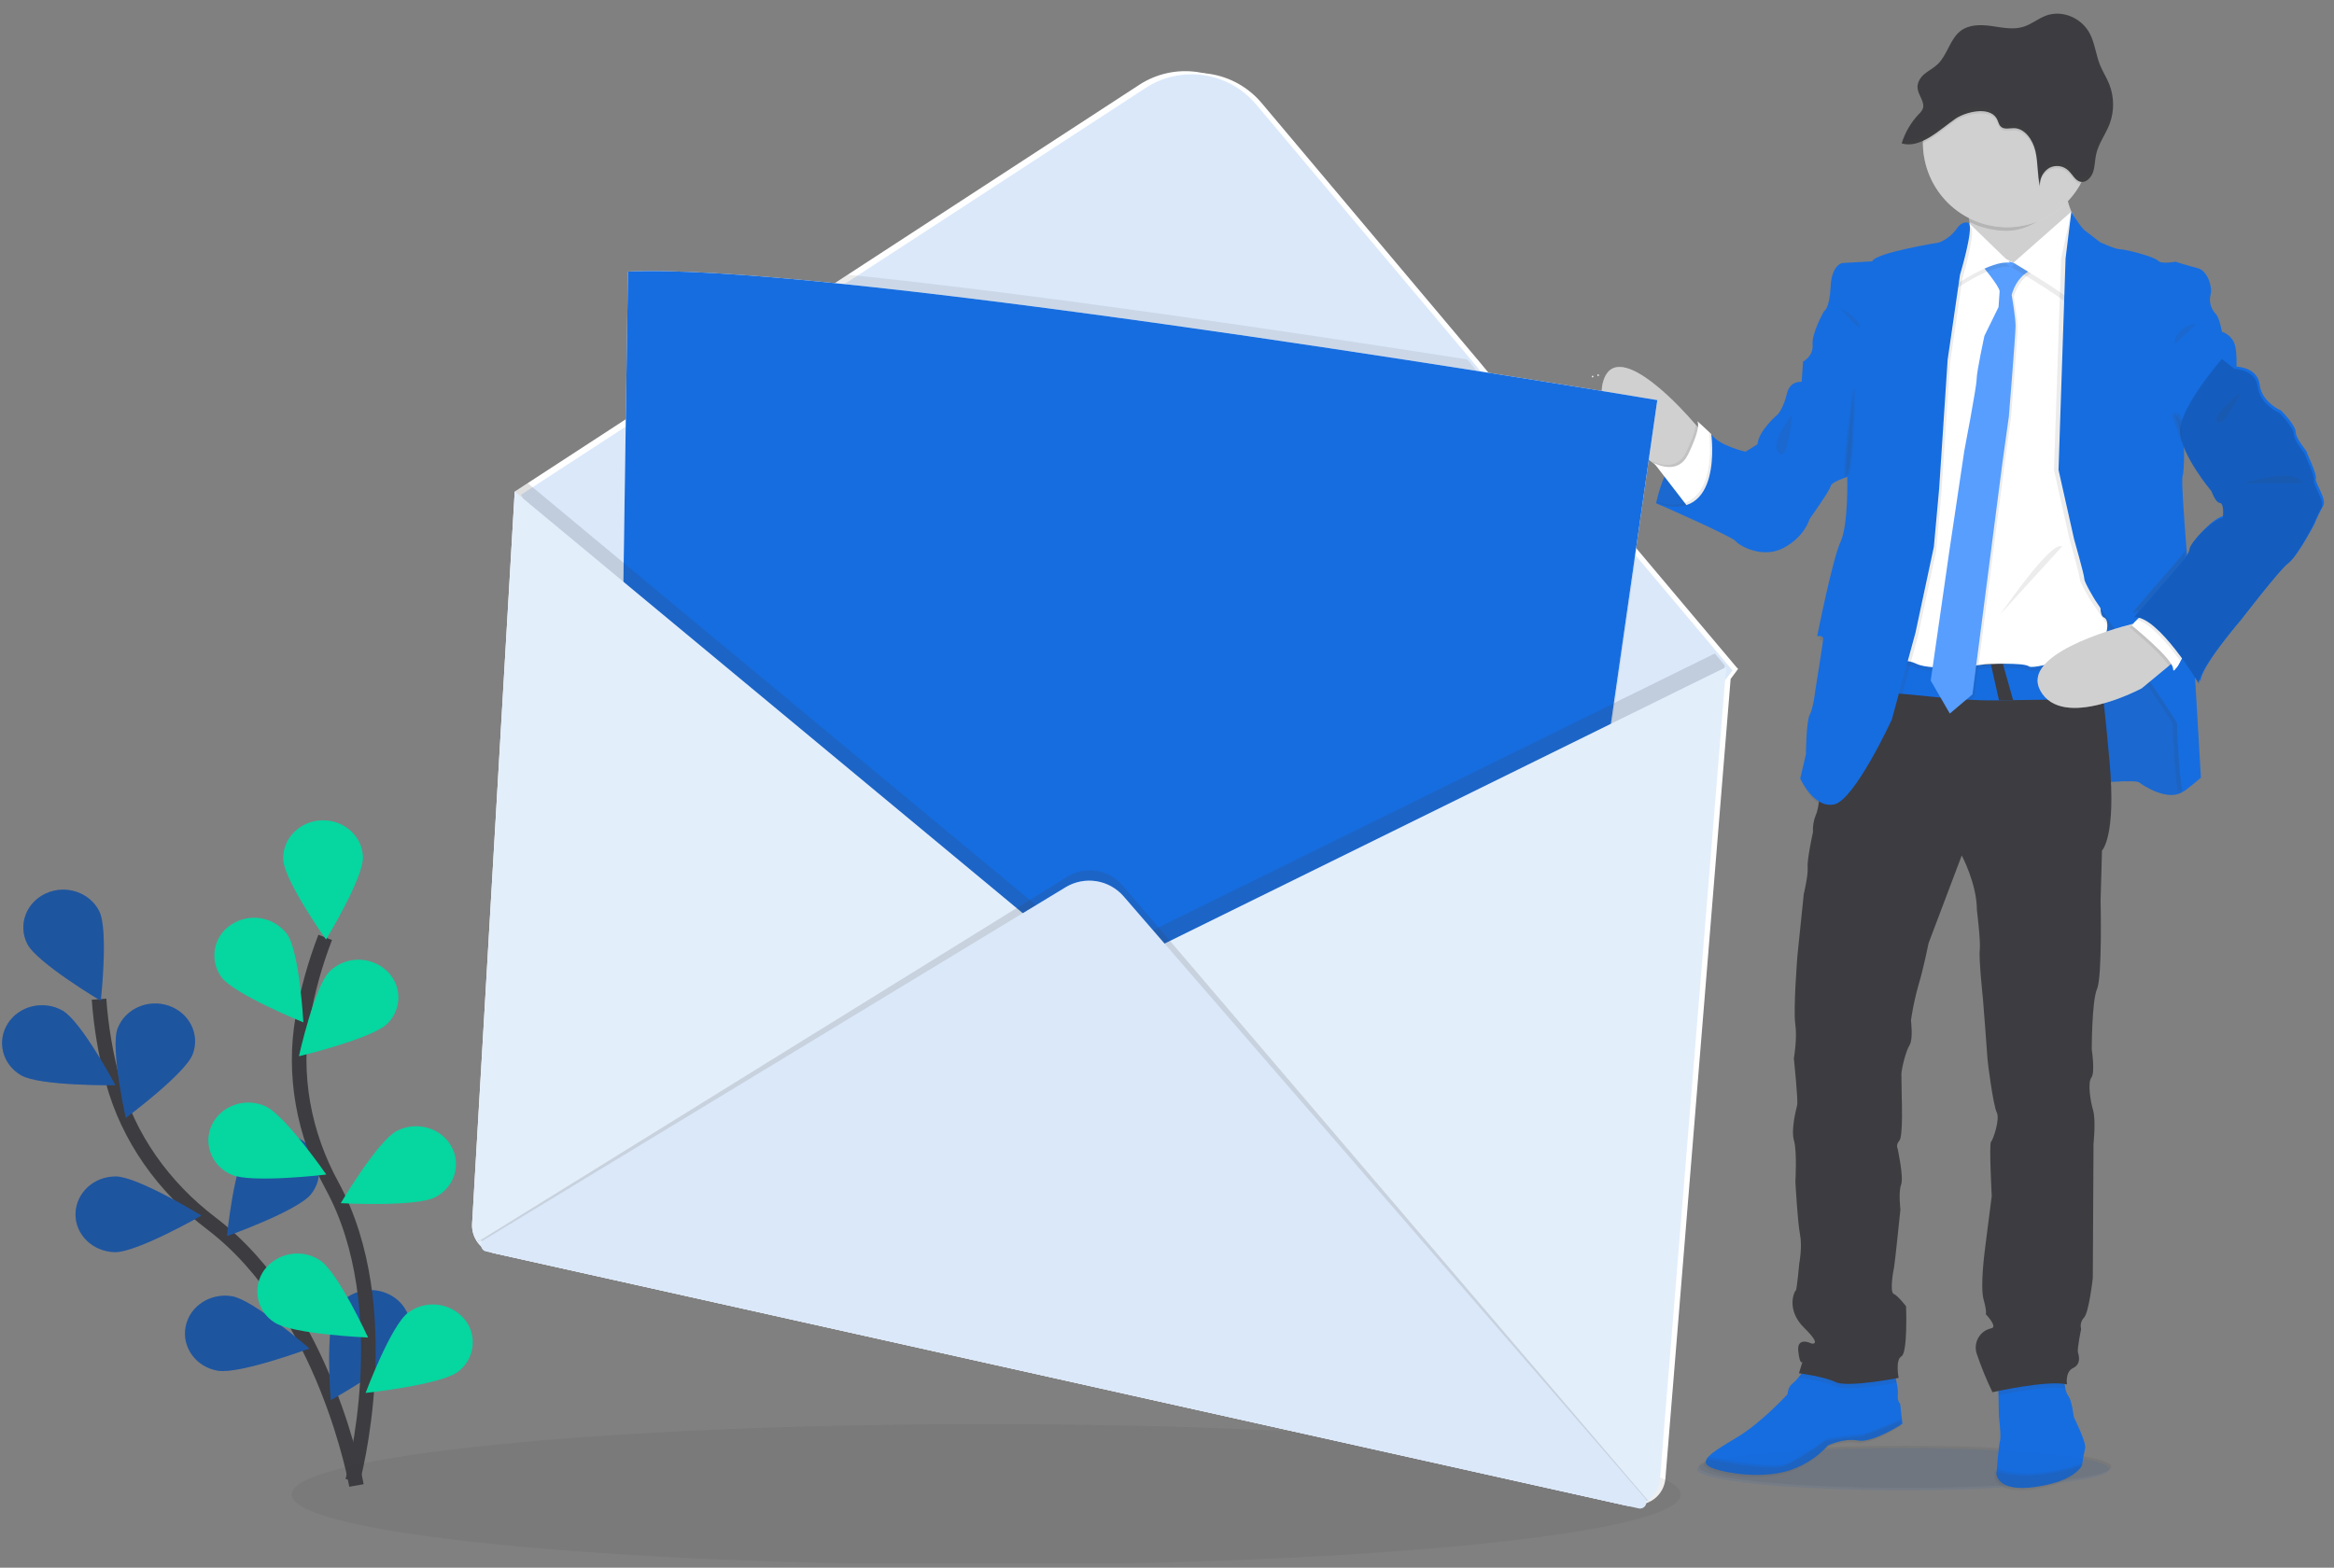 <svg width="320" height="215" viewBox="0 0 320 215" fill="none" xmlns="http://www.w3.org/2000/svg">
<rect x="0" y="0" width="320" height="215" fill="#808080" stroke="none"/>
<g clip-path="url(#clip0)">
<path fill-rule="evenodd" clip-rule="evenodd" d="M238.056 92.065L238.299 91.737L238.076 91.503L236.707 89.875L225.831 76.958L225.713 76.817L204.083 51.12L202.773 49.542L172.971 14.124C171.153 11.964 168.612 10.544 165.826 10.13C163.039 9.716 160.198 10.336 157.834 11.875L117.864 37.917L116.076 39.081L87.739 57.543L87.428 57.747L73.971 66.51L72.196 67.668L72.484 68.19L71.328 67.231L65.489 167.638C65.435 168.568 65.712 169.486 66.271 170.229C66.829 170.972 67.633 171.491 68.538 171.693L223.611 206.272C224.154 206.391 224.717 206.393 225.262 206.276C225.806 206.159 226.319 205.927 226.767 205.594C227.214 205.262 227.586 204.838 227.856 204.349C228.127 203.861 228.291 203.32 228.336 202.763L237.276 93.112L238.056 92.065Z" fill="white"/>
<path d="M48.872 203.723C48.872 203.723 44.648 179.688 28.968 167.777C22.388 162.778 17.574 155.981 15.472 148.24C14.482 144.572 13.848 140.816 13.579 137.026" stroke="#3D3C40" stroke-width="2" stroke-miterlimit="10"/>
<path d="M3.748 129.462C5.058 132.037 13.811 137.249 13.811 137.249C13.811 137.249 14.912 127.512 13.592 124.934C12.272 122.356 9.007 121.28 6.282 122.53C3.558 123.78 2.428 126.884 3.748 129.462Z" fill="#145DBF"/>
<path d="M2.913 147.48C5.5 148.963 15.829 148.832 15.829 148.832C15.829 148.832 11.169 140.091 8.591 138.608C6.014 137.124 2.644 137.907 1.079 140.357C-0.487 142.807 0.329 145.997 2.913 147.48Z" fill="#145DBF"/>
<path d="M15.753 171.723C18.773 171.766 27.618 166.708 27.618 166.708C27.618 166.708 18.943 161.394 15.92 161.348C12.898 161.301 10.412 163.59 10.353 166.455C10.294 169.319 12.731 171.67 15.753 171.723Z" fill="#145DBF"/>
<path d="M29.822 187.978C32.789 188.507 42.411 184.936 42.411 184.936C42.411 184.936 34.807 178.3 31.843 177.78C28.879 177.261 26.014 179.096 25.457 181.924C24.9 184.752 26.852 187.452 29.822 187.978Z" fill="#145DBF"/>
<path d="M26.42 144.576C25.388 147.269 17.25 153.307 17.25 153.307C17.25 153.307 15.095 143.731 16.127 141.038C17.158 138.344 20.299 136.953 23.138 137.93C25.978 138.907 27.451 141.886 26.42 144.576Z" fill="#145DBF"/>
<path d="M42.621 163.794C40.787 166.073 31.119 169.526 31.119 169.526C31.119 169.526 32.102 159.776 33.922 157.5C34.842 156.396 36.143 155.681 37.565 155.498C38.987 155.315 40.425 155.678 41.592 156.514C42.159 156.906 42.638 157.411 43.001 157.999C43.363 158.587 43.599 159.243 43.696 159.927C43.793 160.612 43.747 161.309 43.562 161.974C43.377 162.64 43.056 163.259 42.621 163.794Z" fill="#145DBF"/>
<path d="M55.661 184.522C54.26 187.06 45.349 192.013 45.349 192.013C45.349 192.013 44.566 182.249 45.967 179.711C47.369 177.172 50.673 176.192 53.352 177.521C56.031 178.849 57.059 181.983 55.661 184.522Z" fill="#145DBF"/>
<path opacity="0.25" d="M3.748 129.462C5.058 132.037 13.811 137.249 13.811 137.249C13.811 137.249 14.912 127.512 13.592 124.934C12.272 122.356 9.007 121.28 6.282 122.53C3.558 123.78 2.428 126.884 3.748 129.462Z" fill="#3D3C40"/>
<path opacity="0.25" d="M2.913 147.48C5.5 148.963 15.829 148.832 15.829 148.832C15.829 148.832 11.169 140.091 8.591 138.608C6.014 137.124 2.644 137.907 1.079 140.357C-0.487 142.807 0.329 145.997 2.913 147.48Z" fill="#3D3C40"/>
<path opacity="0.25" d="M15.753 171.723C18.773 171.766 27.618 166.708 27.618 166.708C27.618 166.708 18.943 161.394 15.92 161.348C12.898 161.301 10.412 163.59 10.353 166.455C10.294 169.319 12.731 171.67 15.753 171.723Z" fill="#3D3C40"/>
<path opacity="0.25" d="M29.822 187.978C32.789 188.507 42.411 184.936 42.411 184.936C42.411 184.936 34.807 178.3 31.843 177.78C28.879 177.261 26.014 179.096 25.457 181.924C24.9 184.752 26.852 187.452 29.822 187.978Z" fill="#3D3C40"/>
<path opacity="0.25" d="M26.42 144.576C25.388 147.269 17.25 153.307 17.25 153.307C17.25 153.307 15.095 143.731 16.127 141.038C17.158 138.344 20.299 136.953 23.138 137.93C25.978 138.907 27.451 141.886 26.42 144.576Z" fill="#3D3C40"/>
<path opacity="0.25" d="M42.621 163.794C40.787 166.073 31.119 169.526 31.119 169.526C31.119 169.526 32.102 159.776 33.922 157.5C34.842 156.396 36.143 155.681 37.565 155.498C38.987 155.315 40.425 155.678 41.592 156.514C42.159 156.906 42.638 157.411 43.001 157.999C43.363 158.587 43.599 159.243 43.696 159.927C43.793 160.612 43.747 161.309 43.562 161.974C43.377 162.64 43.056 163.259 42.621 163.794Z" fill="#3D3C40"/>
<path opacity="0.25" d="M55.661 184.522C54.26 187.06 45.349 192.013 45.349 192.013C45.349 192.013 44.566 182.249 45.967 179.711C47.369 177.172 50.673 176.192 53.352 177.521C56.031 178.849 57.059 181.983 55.661 184.522Z" fill="#3D3C40"/>
<path d="M48.342 203.092C48.342 203.092 54.751 179.494 45.509 162.577C41.632 155.481 40.135 147.417 41.524 139.532C42.19 135.782 43.216 132.106 44.586 128.555" stroke="#3D3C40" stroke-width="2" stroke-miterlimit="10"/>
<path d="M38.828 117.864C38.933 120.725 44.7 128.851 44.7 128.851C44.7 128.851 49.868 120.37 49.763 117.505C49.658 114.641 47.127 112.401 44.107 112.5C41.088 112.599 38.72 114.999 38.828 117.864Z" fill="#06D6A0"/>
<path d="M30.366 134.017C32.095 136.365 41.592 140.212 41.592 140.212C41.592 140.212 41.068 130.432 39.339 128.081C38.465 126.942 37.194 126.177 35.781 125.938C34.369 125.7 32.919 126.006 31.722 126.795C31.14 127.162 30.64 127.646 30.253 128.216C29.866 128.786 29.6 129.431 29.473 130.109C29.346 130.787 29.359 131.484 29.513 132.156C29.667 132.829 29.957 133.462 30.366 134.017Z" fill="#06D6A0"/>
<path d="M31.741 161.104C34.486 162.305 44.736 161.081 44.736 161.081C44.736 161.081 39.074 152.886 36.33 151.686C33.585 150.486 30.337 151.62 29.069 154.221C27.802 156.823 29 159.904 31.741 161.104Z" fill="#06D6A0"/>
<path d="M37.653 181.378C40.145 183.002 50.464 183.433 50.464 183.433C50.464 183.433 46.344 174.452 43.855 172.831C42.656 172.046 41.205 171.746 39.794 171.99C38.384 172.234 37.117 173.004 36.248 174.146C35.839 174.704 35.551 175.341 35.4 176.017C35.249 176.692 35.239 177.392 35.371 178.071C35.503 178.751 35.774 179.396 36.167 179.965C36.56 180.534 37.066 181.015 37.653 181.378Z" fill="#06D6A0"/>
<path d="M53.097 140.393C51.001 142.458 40.98 144.856 40.98 144.856C40.98 144.856 43.105 135.27 45.198 133.205C46.234 132.208 47.605 131.64 49.039 131.613C50.473 131.586 51.865 132.103 52.937 133.06C53.452 133.516 53.867 134.074 54.157 134.699C54.446 135.324 54.603 136.002 54.618 136.691C54.633 137.38 54.506 138.065 54.244 138.702C53.982 139.34 53.592 139.915 53.097 140.393Z" fill="#06D6A0"/>
<path d="M59.68 164.186C57.03 165.563 46.718 165.008 46.718 165.008C46.718 165.008 51.771 156.458 54.42 155.09C57.069 153.722 60.397 154.632 61.847 157.145C63.298 159.657 62.342 162.808 59.68 164.186Z" fill="#06D6A0"/>
<path d="M62.755 188.146C60.387 189.928 50.123 191.033 50.123 191.033C50.123 191.033 53.582 181.802 55.949 180.02C57.1 179.162 58.531 178.772 59.956 178.927C61.381 179.083 62.695 179.772 63.636 180.858C64.08 181.384 64.412 181.996 64.609 182.656C64.807 183.317 64.866 184.011 64.784 184.696C64.701 185.38 64.478 186.04 64.129 186.634C63.779 187.228 63.312 187.742 62.755 188.146Z" fill="#06D6A0"/>
<path opacity="0.1" d="M261.197 204.066C276.813 204.066 289.472 202.769 289.472 201.169C289.472 199.569 276.813 198.272 261.197 198.272C245.581 198.272 232.921 199.569 232.921 201.169C232.921 202.769 245.581 204.066 261.197 204.066Z" fill="#3D3C40"/>
<path d="M227.063 69.014C227.063 69.014 228.854 59.576 234.621 59.526L238.836 68.234L236.026 70.181C236.026 70.181 229.922 70.375 227.063 69.014Z" fill="#166DE0"/>
<path opacity="0.1" d="M238.836 68.234L236.026 70.181C236.026 70.181 231.73 70.319 228.658 69.56C228.11 69.429 227.576 69.246 227.063 69.014C227.063 69.014 227.063 68.961 227.096 68.862C227.096 68.862 227.096 68.84 227.096 68.826C227.36 67.642 227.725 66.482 228.186 65.36C228.366 64.936 228.566 64.499 228.782 64.061C229.627 62.417 230.813 60.832 232.437 60.039C233.038 59.743 233.691 59.572 234.359 59.536H234.53H234.615L234.707 59.73L236.131 62.67L238.836 68.234Z" fill="#3D3C40"/>
<path d="M286.702 107.447C286.702 107.447 292.761 106.865 293.291 107.302C293.822 107.739 297.264 109.975 299.301 108.565C301.338 107.154 299.978 102.241 299.978 102.047C299.978 101.853 299.785 94.894 299.785 94.894L296.15 89.981L291.598 81.372L282.297 80.445L282.54 94.118L282.491 101.123L286.702 107.447Z" fill="#166DE0"/>
<path opacity="0.1" d="M286.702 107.447C286.702 107.447 292.761 106.865 293.291 107.302C293.822 107.739 297.264 109.975 299.301 108.565C301.338 107.154 299.978 102.241 299.978 102.047C299.978 101.853 299.785 94.894 299.785 94.894L296.15 89.981L291.598 81.372L282.297 80.445L282.54 94.118L282.491 101.123L286.702 107.447Z" fill="#3D3C40"/>
<path d="M233.409 59.276C233.409 59.276 232.925 65.212 229.244 65.308C229.244 65.308 228.199 64.676 226.794 63.624C223.559 61.194 218.427 56.521 219.845 52.173C221.879 45.948 231.762 57.435 231.762 57.435L232.519 58.29L233.409 59.276Z" fill="white"/>
<path d="M233.409 59.276C233.409 59.276 232.925 65.212 229.244 65.308C229.244 65.308 228.199 64.676 226.794 63.624C223.559 61.194 218.427 56.521 219.845 52.173C221.879 45.948 231.762 57.435 231.762 57.435L232.519 58.29L233.409 59.276Z" fill="#3D3C40" fill-opacity="0.24"/>
<path opacity="0.1" d="M233.409 59.276C233.409 59.276 232.925 65.212 229.244 65.308C229.244 65.308 228.199 64.676 226.794 63.624L226.483 63.219C227.108 63.547 227.796 63.733 228.5 63.765C229.054 63.788 229.601 63.64 230.069 63.342C230.537 63.044 230.904 62.61 231.12 62.098C231.507 61.335 231.848 60.549 232.139 59.743C232.318 59.274 232.445 58.787 232.519 58.29L233.409 59.276Z" fill="#3D3C40"/>
<path d="M231.812 70.036L230.983 68.964L228.193 65.347L226.771 63.502C227.396 63.831 228.085 64.017 228.789 64.048C229.716 64.071 230.754 63.719 231.409 62.384C231.795 61.62 232.135 60.832 232.427 60.026C232.886 58.711 232.879 58.053 232.715 57.813C232.552 57.573 233.744 58.694 234.317 59.24L234.337 59.26L234.605 59.513L234.703 59.711L236.108 62.529C236.108 62.529 236.108 62.568 236.108 62.647C236.246 63.551 236.721 69.231 231.812 70.036Z" fill="white"/>
<path d="M260.833 195.26C260.833 195.26 256.763 197.936 254.729 197.562C252.695 197.187 250.609 198.246 250.609 198.246C249.207 199.783 247.439 200.938 245.471 201.603C242.196 202.721 237.578 202.281 234.962 201.406C233.724 200.991 233.622 200.459 234.218 199.798C234.873 199.061 236.4 198.176 238.148 197.124C241.492 195.131 245.075 191.205 245.075 191.205C245.075 191.205 245.124 190.218 245.707 189.797C246.066 189.487 246.394 189.144 246.689 188.771C247.21 188.153 247.698 187.509 247.698 187.509L259.671 187.857C259.671 187.857 259.874 188.722 260.034 189.607C260.171 190.18 260.227 190.77 260.201 191.359C260.171 191.573 260.184 191.791 260.24 192C260.297 192.209 260.395 192.404 260.529 192.573L260.745 194.546L260.833 195.26Z" fill="#166DE0"/>
<path d="M285.88 198.617C285.736 199.199 285.552 200.242 285.484 200.732L285.441 201.001C285.441 201.001 284.459 203.142 279.098 203.922C273.737 204.701 273.72 202.119 273.72 202.119C273.72 202.119 273.74 201.843 273.773 201.426C273.868 200.288 274.061 198.108 274.205 197.644C274.395 197.012 274.058 194.237 274.058 194.237L274.002 191.34L273.959 189.327L282.877 188.4C282.932 189.069 283.028 189.735 283.165 190.393C283.22 190.758 283.353 191.107 283.555 191.415C284.039 191.951 284.328 194.336 284.328 194.336C284.328 194.336 286.073 197.838 285.88 198.617Z" fill="#166DE0"/>
<path opacity="0.1" d="M259.671 187.857C259.671 187.857 259.874 188.722 260.034 189.607C258.741 189.847 253.088 190.83 251.677 190.143C250.075 189.363 246.637 188.926 246.637 188.926L246.692 188.729C247.213 188.11 247.701 187.466 247.701 187.466L259.671 187.857Z" fill="#3D3C40"/>
<path opacity="0.1" d="M283.165 190.393C280.905 190.008 275.96 190.939 273.995 191.34L273.953 189.327L282.87 188.4C282.927 189.07 283.026 189.735 283.165 190.393Z" fill="#3D3C40"/>
<path d="M288.192 116.641L287.999 123.501C287.999 123.501 288.241 133.962 287.514 135.616C286.787 137.27 286.787 143.936 286.787 143.936C286.787 143.936 287.272 147.096 286.738 147.777C286.204 148.458 286.594 150.986 286.98 152.302C287.367 153.617 287.029 156.876 287.029 156.876L286.931 175.266C286.931 175.266 286.401 180.031 285.719 180.715C285.524 180.917 285.385 181.167 285.318 181.44C285.25 181.713 285.255 182 285.333 182.27C285.333 182.27 284.753 184.993 284.897 185.483C285.042 185.973 285.333 187.088 284.22 187.62C283.106 188.153 283.394 189.86 283.394 189.86C280.732 189.225 273.173 190.932 273.173 190.932C272.357 189.241 271.645 187.502 271.041 185.723C270.911 185.363 270.859 184.979 270.888 184.597C270.918 184.215 271.028 183.844 271.211 183.508C271.395 183.172 271.647 182.88 271.952 182.65C272.257 182.42 272.608 182.258 272.98 182.175C273.995 182.027 272.253 180.228 272.253 180.228C272.253 180.228 272.446 179.985 271.962 178.235C271.477 176.486 272.057 171.987 272.204 170.836C272.351 169.685 273.075 164.025 273.075 164.025C273.075 164.025 272.689 156.876 272.98 156.584C273.272 156.291 274.238 153.469 273.756 152.545C273.275 151.621 272.492 145.541 272.492 145.199C272.492 144.857 271.867 136.977 271.867 136.977C271.867 136.977 271.284 131.479 271.431 130.312C271.579 129.144 271.041 124.817 271.041 124.817C271.041 121.199 268.959 117.322 268.959 117.322L268.906 117.463L264.416 129.342C264.416 129.342 263.689 132.939 263.061 134.981C262.663 136.37 262.347 137.781 262.114 139.207L262.071 139.467C262.071 139.575 262.039 139.667 262.029 139.74L261.999 139.937C261.999 139.937 262.327 142.515 261.803 143.344C261.279 144.173 260.689 146.652 260.689 147.333C260.689 148.014 260.739 150.641 260.739 150.641C260.739 150.641 260.932 155.847 260.411 156.432C259.89 157.018 260.166 157.501 260.166 157.501C260.166 157.501 261.037 161.447 260.65 162.463C260.264 163.48 260.555 165.867 260.555 165.867C260.555 165.867 259.779 173.411 259.684 173.799C259.589 174.187 259.052 177.206 259.635 177.449C260.218 177.692 261.328 179.149 261.328 179.149C261.328 179.149 261.574 185.526 260.699 186.009C259.825 186.492 260.31 188.969 260.31 188.969C260.31 188.969 253.288 190.33 251.69 189.551C250.092 188.771 246.65 188.334 246.65 188.334L247.131 186.736C247.102 186.792 246.781 187.311 246.552 185.318C246.313 183.227 248.346 184.246 248.346 184.246C248.346 184.246 249.945 184.638 247.364 182.109C244.783 179.58 246.054 176.999 246.201 176.999C246.349 176.999 246.689 173.256 246.689 173.256C246.689 173.256 247.125 171.017 246.784 169.264C246.444 167.511 246.156 162.062 246.156 162.062C246.156 162.062 246.398 157.928 245.962 156.422C245.527 154.916 246.25 152.187 246.398 151.555C246.545 150.924 245.946 145.149 245.946 145.149C245.946 145.149 246.431 142.426 246.139 140.434C245.848 138.441 246.431 131.091 246.431 131.091L247.302 122.626C247.302 122.626 247.931 119.996 247.836 118.927C247.741 117.858 248.566 114.112 248.566 114.112C248.516 113.315 248.649 112.516 248.952 111.778C249.437 110.791 249.63 107.595 249.63 107.595L254.284 96.891L256.576 87.453L287.337 87.16C287.337 87.16 287.452 87.979 287.639 89.462C287.825 90.945 288.087 93.148 288.379 95.868C288.647 98.338 288.942 101.241 289.227 104.474C290.157 114.793 288.192 116.641 288.192 116.641Z" fill="#3D3C40"/>
<path d="M285.346 31.456L278.174 39.144C278.174 39.144 268.972 35.445 269.941 34.182C270.314 33.692 270.269 32.146 270.039 30.443C269.712 27.746 268.972 24.645 268.972 24.645C268.972 24.645 285.055 22.015 283.709 24.741C283.214 25.727 283.299 26.898 283.607 27.973C283.997 29.22 284.584 30.396 285.346 31.456Z" fill="white"/>
<path d="M285.346 31.456L278.174 39.144C278.174 39.144 268.972 35.445 269.941 34.182C270.314 33.692 270.269 32.146 270.039 30.443C269.712 27.746 268.972 24.645 268.972 24.645C268.972 24.645 285.055 22.015 283.709 24.741C283.214 25.727 283.299 26.898 283.607 27.973C283.997 29.22 284.584 30.396 285.346 31.456Z" fill="#3D3C40" fill-opacity="0.24"/>
<path opacity="0.1" d="M283.699 24.747C283.204 25.734 282.969 25.839 283.276 26.914C281.174 29.174 278.498 31.653 275.171 31.653C273.39 31.656 271.634 31.243 270.039 30.446C269.712 27.75 268.972 24.649 268.972 24.649C268.972 24.649 285.055 22.018 283.699 24.747Z" fill="#3D3C40"/>
<path opacity="0.1" d="M283.699 24.747C283.204 25.734 282.969 25.839 283.276 26.914C281.174 29.174 278.498 31.653 275.171 31.653C273.39 31.656 271.634 31.243 270.039 30.446C269.712 27.75 268.972 24.649 268.972 24.649C268.972 24.649 285.055 22.018 283.699 24.747Z" fill="#3D3C40"/>
<path d="M286.705 19.778C286.654 22.816 285.417 25.712 283.26 27.842C281.102 29.972 278.198 31.165 275.173 31.165C272.147 31.165 269.243 29.972 267.086 27.842C264.929 25.712 263.691 22.816 263.64 19.778C263.64 19.723 263.64 19.666 263.64 19.614C263.662 16.543 264.898 13.607 267.075 11.45C268.154 10.383 269.431 9.539 270.834 8.967C272.237 8.395 273.739 8.107 275.253 8.117C276.767 8.128 278.265 8.438 279.659 9.03C281.054 9.622 282.319 10.484 283.383 11.567C284.446 12.65 285.286 13.932 285.856 15.341C286.425 16.75 286.713 18.258 286.702 19.778H286.705Z" fill="white"/>
<path d="M286.705 19.778C286.654 22.816 285.417 25.712 283.26 27.842C281.102 29.972 278.198 31.165 275.173 31.165C272.147 31.165 269.243 29.972 267.086 27.842C264.929 25.712 263.691 22.816 263.64 19.778C263.64 19.723 263.64 19.666 263.64 19.614C263.662 16.543 264.898 13.607 267.075 11.45C268.154 10.383 269.431 9.539 270.834 8.967C272.237 8.395 273.739 8.107 275.253 8.117C276.767 8.128 278.265 8.438 279.659 9.03C281.054 9.622 282.319 10.484 283.383 11.567C284.446 12.65 285.286 13.932 285.856 15.341C286.425 16.75 286.713 18.258 286.702 19.778H286.705Z" fill="#3D3C40" fill-opacity="0.24"/>
<path opacity="0.1" d="M288.372 96.167C286.846 96.167 281.76 96.223 276.075 96.312H276.006L274.13 96.345H274.071C267.331 96.453 260.686 95.131 258.024 95.381C252.358 95.914 260.061 90.12 260.061 90.12C264.285 91.15 268.63 91.593 272.974 91.435L274.611 91.349C279.759 91.057 284.937 90.57 287.642 89.754C287.822 91.261 288.081 93.447 288.372 96.167Z" fill="#3D3C40"/>
<path d="M288.372 95.874C286.846 95.874 281.76 95.93 276.075 96.019H276.006L274.13 96.052H274.071C267.331 96.16 260.686 94.838 258.024 95.088C252.358 95.624 260.061 89.827 260.061 89.827C264.285 90.858 268.63 91.3 272.974 91.142L274.611 91.057C279.759 90.764 284.937 90.277 287.642 89.465C287.822 90.971 288.081 93.148 288.372 95.874Z" fill="#166DE0"/>
<path opacity="0.1" d="M272.073 34.665L263.159 38.852L256.281 92.267C256.281 92.267 260.349 90.419 262.677 91.586C265.006 92.754 272.174 91.685 272.174 91.685C272.174 91.685 277.414 91.392 278.184 91.978C278.953 92.563 288.061 89.531 288.061 89.531C288.061 89.531 289.698 85.835 288.447 85.256C287.196 84.677 288.847 78.939 288.847 78.939L288.061 40.407L286.508 35.445L282.343 32.916L278.085 36.32L276.052 36.612L272.073 34.665Z" fill="#3D3C40"/>
<path d="M272.073 34.083L263.159 38.266L256.281 91.685C256.281 91.685 260.349 89.837 262.677 91.004C265.006 92.171 272.174 91.099 272.174 91.099C272.174 91.099 277.414 90.81 278.184 91.392C278.953 91.974 288.067 88.959 288.067 88.959C288.067 88.959 289.705 85.262 288.454 84.683C287.203 84.105 288.847 78.35 288.847 78.35L288.061 39.822L286.508 34.863L282.343 32.331L278.085 35.737L276.052 36.03L272.073 34.083Z" fill="white"/>
<path opacity="0.1" d="M271.926 36.563C271.926 36.563 274.493 39.628 274.447 40.262C274.402 40.897 274.3 42.403 274.3 42.403L272.361 46.349C272.361 46.349 271.297 51.263 271.297 52.285C271.297 53.308 269.601 62.151 269.601 62.151L267.56 75.775L264.993 93.632L267.613 98.153L270.711 95.522L274.831 63.703L275.702 57.428C275.702 57.428 276.622 46.142 276.622 44.975C276.622 43.807 276.091 40.742 276.091 40.742C276.091 40.742 276.72 37.822 279.337 37.125C281.954 36.428 279.144 36.977 279.144 36.977L277.64 35.764L276.331 36.297C276.331 36.297 272.702 35.201 271.926 36.563Z" fill="#3D3C40"/>
<path d="M271.634 36.273C271.634 36.273 274.205 39.338 274.156 39.97C274.107 40.601 274.008 42.111 274.008 42.111L272.073 46.057C272.073 46.057 271.005 50.97 271.005 51.992C271.005 53.015 269.309 61.858 269.309 61.858L267.275 75.479L264.708 93.336L267.327 97.861L270.429 95.23L274.545 63.413L275.42 57.142C275.42 57.142 276.34 45.856 276.34 44.689C276.34 43.521 275.809 40.456 275.809 40.456C275.809 40.456 276.438 37.536 279.055 36.855C281.672 36.175 278.862 36.711 278.862 36.711L277.358 35.494L276.049 36.03C276.049 36.03 272.41 34.909 271.634 36.273Z" fill="#579EFF"/>
<path opacity="0.1" d="M269.941 31.163C269.941 31.163 269.551 31.456 269.456 33.403C269.361 35.349 268.002 39.726 268.002 39.726C268.002 39.726 273.042 36.224 275.561 36.612L269.941 31.163Z" fill="#3D3C40"/>
<path d="M269.941 30.581C269.941 30.581 269.551 30.87 269.456 32.817C269.361 34.764 268.002 39.141 268.002 39.141C268.002 39.141 273.042 35.639 275.561 36.03L269.941 30.581Z" fill="white"/>
<path opacity="0.1" d="M283.699 29.608L275.747 36.612C275.747 36.612 282.434 40.601 283.306 41.575C284.177 42.548 285.048 32.038 285.048 32.038L283.699 29.608Z" fill="#3D3C40"/>
<path d="M283.99 29.022L276.045 36.03C276.045 36.03 282.729 40.019 283.607 40.992C284.485 41.966 285.349 31.456 285.349 31.456L283.99 29.022Z" fill="white"/>
<path opacity="0.1" d="M270.229 31.163C270.229 31.163 269.358 30.726 268.536 31.992C267.931 32.817 267.108 33.457 266.162 33.84C266.162 33.84 257.342 35.251 256.992 36.418L252.872 36.662C252.872 36.662 251.418 36.856 251.274 39.92C251.13 42.985 250.354 43.278 250.354 43.278C250.354 43.278 248.657 46.294 248.805 47.849C248.952 49.404 247.495 50.187 247.495 50.187L253.55 65.998C253.55 65.998 253.746 72.516 252.63 74.9C251.513 77.284 249.433 87.841 249.433 87.841C249.433 87.841 250.305 87.647 250.255 88.229C250.206 88.811 249.221 95.187 249.221 95.187C249.221 95.187 248.929 97.716 248.444 98.594C247.96 99.472 247.911 104.04 247.911 104.04L247.138 107.348C247.138 107.348 248.978 111.485 251.788 110.9C254.598 110.314 259.684 99.275 259.684 99.275L262.933 87.354L265.451 75.581L266.178 67.603L267.341 49.944L269.037 38.266C269.037 38.266 270.91 31.982 270.229 31.163Z" fill="#3D3C40"/>
<path d="M269.941 30.581C269.941 30.581 269.067 30.144 268.245 31.407C267.64 32.233 266.818 32.873 265.87 33.255C265.87 33.255 257.054 34.665 256.701 35.833L252.581 36.076C252.581 36.076 251.13 36.273 250.983 39.338C250.835 42.403 250.062 42.693 250.062 42.693C250.062 42.693 248.366 45.712 248.513 47.267C248.661 48.822 247.203 49.602 247.203 49.602L253.262 65.413C253.262 65.413 253.455 71.931 252.342 74.315C251.228 76.699 249.142 87.258 249.142 87.258C249.142 87.258 250.013 87.061 249.967 87.647C249.922 88.232 248.9 94.602 248.9 94.602C248.9 94.602 248.608 97.134 248.124 98.009C247.639 98.883 247.593 103.458 247.593 103.458L246.817 106.766C246.817 106.766 248.657 110.9 251.467 110.318C254.277 109.735 259.373 98.689 259.373 98.689L262.618 86.772L265.137 74.999L265.864 67.018L267.026 49.358L268.723 37.684C268.723 37.684 270.619 31.407 269.941 30.581Z" fill="#166DE0"/>
<path opacity="0.1" d="M238.836 68.234L236.026 70.181C236.026 70.181 231.73 70.319 228.658 69.56L227.096 68.863L226.768 68.724L227.096 68.826C228.717 69.31 229.984 69.3 230.976 68.965C234.952 67.62 234.513 61.026 234.359 59.536C234.359 59.385 234.333 59.29 234.327 59.254C234.326 59.247 234.326 59.24 234.327 59.234L234.349 59.273C234.404 59.363 234.466 59.449 234.533 59.53C234.589 59.592 234.647 59.658 234.71 59.721L236.115 62.539C236.115 62.539 236.115 62.578 236.115 62.657L238.836 68.234Z" fill="#3D3C40"/>
<path d="M248.566 49.214L247.207 49.602L247.014 52.374C247.014 52.374 245.415 52.131 244.98 54.018C244.544 55.906 243.768 56.794 243.768 56.794C243.768 56.794 241.102 59.03 240.958 60.927L239.321 61.95C239.321 61.95 235.493 61.072 234.621 59.517C234.621 59.517 236.367 72.069 227.063 69.004C227.063 69.004 237.48 73.575 237.965 74.21C238.45 74.844 241.646 76.689 244.554 75.134C247.462 73.578 248.091 71.188 248.091 71.188C248.091 71.188 250.901 67.241 250.996 66.662C251.091 66.084 253.288 65.396 253.288 65.396L257.454 55.278L248.566 49.214Z" fill="#166DE0"/>
<path opacity="0.1" d="M282.585 35.445L283.99 29.022C283.99 29.022 284.619 31.114 285.251 31.601L287.334 33.209C287.334 33.209 289.417 34.179 290.144 34.179C290.871 34.179 294.794 35.201 295.279 35.737C295.763 36.273 297.702 35.882 297.702 35.882C297.702 35.882 299.3 36.418 300.705 36.757C302.11 37.096 302.788 39.434 302.497 40.374C302.378 40.834 302.379 41.317 302.497 41.778C302.616 42.238 302.849 42.66 303.175 43.005C303.757 43.59 304.049 45.488 304.049 45.488C304.759 45.723 305.347 46.23 305.686 46.899C306.171 47.967 306.014 50.302 306.014 50.302L298.809 60.52C298.809 60.52 298.904 64.466 298.616 65.337C298.328 66.209 299.631 81.099 299.631 81.099L301.134 106.687C301.134 106.687 299.146 108.39 298.711 108.584C298.275 108.778 297.84 99.538 297.84 99.196C297.84 98.854 286.649 82.362 286.649 82.362C286.649 82.362 285.146 79.932 285.146 79.402C285.146 78.873 283.741 73.953 283.741 73.953L281.609 64.466L282.585 35.445Z" fill="#3D3C40"/>
<path d="M306.633 49.74C306.633 50.069 306.633 50.299 306.633 50.299L299.428 60.493C299.428 60.493 299.526 64.439 299.238 65.308C299.068 65.817 299.438 71.053 299.782 75.354C300.024 78.455 300.253 81.07 300.253 81.07L300.892 91.921L301.753 106.654C301.753 106.654 299.768 108.357 299.333 108.552C298.897 108.746 298.462 99.505 298.462 99.163C298.462 98.821 287.268 82.332 287.268 82.332C287.268 82.332 285.765 79.895 285.765 79.373C285.765 78.85 284.36 73.924 284.36 73.924L282.231 64.436L283.198 35.441L283.99 29.022C283.99 29.022 285.202 31.117 285.831 31.601L287.913 33.205C287.913 33.205 289.996 34.192 290.723 34.192C291.45 34.192 295.377 35.211 295.861 35.747C296.346 36.283 298.282 35.892 298.282 35.892C298.282 35.892 299.88 36.428 301.285 36.767C302.69 37.105 303.371 39.444 303.079 40.384C302.96 40.844 302.96 41.327 303.079 41.788C303.198 42.248 303.431 42.67 303.757 43.015C304.337 43.597 304.628 45.494 304.628 45.494C305.338 45.732 305.926 46.24 306.266 46.908C306.613 47.615 306.646 48.967 306.633 49.74Z" fill="#166DE0"/>
<path opacity="0.1" d="M247.413 179.353C247.652 179.353 257.827 179.741 257.634 181.395C257.441 183.049 247.413 179.353 247.413 179.353Z" fill="#3D3C40"/>
<path opacity="0.1" d="M249.689 182.125C249.689 182.125 256.52 183.243 254.726 184.266C252.931 185.289 249.689 182.125 249.689 182.125Z" fill="#3D3C40"/>
<path opacity="0.1" d="M275.092 178.281C275.092 178.281 286.43 179.268 284.734 180.521C283.037 181.773 279.016 181.977 278.839 182.027C278.662 182.076 275.092 178.281 275.092 178.281Z" fill="#3D3C40"/>
<path opacity="0.1" d="M273.72 183.293C273.72 183.293 280.018 184.361 280.211 185.595C280.404 186.828 273.72 183.293 273.72 183.293Z" fill="#3D3C40"/>
<path opacity="0.1" d="M277.208 154.005C277.208 154.005 282.972 155.367 283.312 156.307L277.208 154.005Z" fill="#3D3C40"/>
<path opacity="0.1" d="M254.968 158.188C254.968 158.188 251.965 159.063 254.873 160.819C257.781 162.575 254.968 158.188 254.968 158.188Z" fill="#3D3C40"/>
<path opacity="0.1" d="M268.293 111.435C268.621 111.435 273.913 109.686 275.754 110.449C277.071 110.946 278.463 111.212 279.87 111.235L268.293 111.435Z" fill="#3D3C40"/>
<path opacity="0.1" d="M268.971 116.98L268.919 117.463L264.416 129.342C264.416 129.342 263.689 132.939 263.06 134.981C262.663 136.37 262.347 137.781 262.114 139.207L266.112 114.306L268.971 116.98Z" fill="#3D3C40"/>
<path d="M276.006 96.019L274.13 96.052H274.071L272.97 91.149L274.608 91.06L276.006 96.019Z" fill="#3D3C40"/>
<path d="M298.865 90.08L297.656 91.067L293.631 94.398C293.631 94.398 282.729 100.238 279.726 94.691C277.08 89.804 289.44 86.315 292.416 85.555C292.819 85.453 293.048 85.4 293.048 85.4L298.865 90.08Z" fill="white"/>
<path d="M298.865 90.08L297.656 91.067L293.631 94.398C293.631 94.398 282.729 100.238 279.726 94.691C277.08 89.804 289.44 86.315 292.416 85.555C292.819 85.453 293.048 85.4 293.048 85.4L298.865 90.08Z" fill="#3D3C40" fill-opacity="0.24"/>
<path opacity="0.1" d="M252.306 42.255C252.306 42.255 254.438 43.242 254.925 44.59C255.413 45.938 252.306 42.255 252.306 42.255Z" fill="#3D3C40"/>
<path opacity="0.1" d="M245.717 56.85C245.717 56.85 242.615 60.645 243.876 62.111C245.137 63.578 245.717 56.85 245.717 56.85Z" fill="#3D3C40"/>
<path opacity="0.1" d="M301.141 44.396C301.141 44.396 298.233 44.689 298.138 47.218L301.141 44.396Z" fill="#3D3C40"/>
<path opacity="0.1" d="M274.205 84.289C274.493 83.996 281.18 74.072 282.719 74.95L274.205 84.289Z" fill="#3D3C40"/>
<path opacity="0.1" d="M286.705 19.778C286.708 21.686 286.239 23.564 285.34 25.244L285.254 25.227C284.524 25.073 284.144 24.218 283.584 23.685C283.241 23.356 282.803 23.144 282.333 23.078C281.863 23.012 281.385 23.095 280.964 23.317C280.541 23.572 280.196 23.941 279.97 24.382C279.743 24.823 279.643 25.318 279.681 25.813C279.311 24.254 279.428 22.6 279.068 21.038C278.708 19.476 277.624 17.897 276.137 17.871C275.482 17.871 274.752 18.105 274.287 17.624C274.008 17.335 273.959 16.878 273.743 16.523C272.682 14.8 269.45 15.671 268.13 16.556C266.81 17.44 265.281 18.858 263.64 19.614C263.662 16.543 264.898 13.607 267.075 11.45C268.154 10.383 269.431 9.539 270.834 8.967C272.237 8.395 273.739 8.107 275.253 8.117C276.767 8.128 278.264 8.438 279.659 9.03C281.054 9.622 282.319 10.484 283.383 11.567C284.446 12.65 285.286 13.932 285.856 15.341C286.425 16.75 286.713 18.258 286.702 19.778H286.705Z" fill="#3D3C40"/>
<path d="M273.746 16.233C273.956 16.585 274.011 17.042 274.29 17.332C274.752 17.815 275.502 17.565 276.14 17.578C277.627 17.605 278.711 19.183 279.071 20.745C279.431 22.307 279.313 23.961 279.684 25.52C279.645 25.025 279.746 24.529 279.973 24.088C280.2 23.647 280.546 23.279 280.971 23.024C281.391 22.803 281.87 22.719 282.339 22.785C282.809 22.851 283.247 23.064 283.59 23.392C284.15 23.925 284.53 24.78 285.261 24.935C285.991 25.089 286.695 24.386 286.96 23.619C287.226 22.853 287.206 21.998 287.38 21.196C287.707 19.68 288.689 18.433 289.24 16.99C289.889 15.234 289.871 13.3 289.191 11.557C288.827 10.643 288.287 9.821 287.917 8.91C287.36 7.522 287.216 5.95 286.535 4.635C285.395 2.422 282.71 1.317 280.499 2.149C279.448 2.543 278.534 3.313 277.463 3.658C276.032 4.122 274.499 3.773 273.019 3.566C271.539 3.359 269.898 3.339 268.706 4.316C267.334 5.444 266.961 7.562 265.67 8.798C265.13 9.318 264.459 9.65 263.889 10.113C263.319 10.577 262.824 11.307 262.906 12.086C262.991 13.093 263.974 14.007 263.61 14.941C263.48 15.212 263.297 15.454 263.073 15.655C261.994 16.79 261.192 18.161 260.729 19.66C263.319 20.476 266.126 17.605 268.156 16.246C269.456 15.382 272.685 14.507 273.746 16.233Z" fill="#3D3C40"/>
<path opacity="0.1" d="M298.865 90.08L297.656 91.067C296.592 89.291 292.227 85.739 292.227 85.739L292.417 85.555C292.819 85.453 293.049 85.4 293.049 85.4L298.865 90.08Z" fill="#3D3C40"/>
<path d="M300.027 88.278C300.027 88.278 299.592 89.363 299.146 90.297C298.701 91.231 298.21 92.086 298.187 91.392C298.138 90.031 292.518 85.456 292.518 85.456L293.281 84.713L294.162 83.852L300.027 88.278Z" fill="white"/>
<path opacity="0.1" d="M300.221 81.076L300.859 91.928C299.353 89.577 295.22 83.552 292.564 83.746L298.999 76.311C299.267 76.012 299.514 75.694 299.739 75.361C299.982 78.462 300.221 81.076 300.221 81.076Z" fill="#3D3C40"/>
<path opacity="0.1" d="M300.027 88.278C300.027 88.278 299.592 89.363 299.147 90.297C297.457 87.972 295.135 85.226 293.281 84.707L294.162 83.845L300.027 88.278Z" fill="#3D3C40"/>
<path d="M304.871 48.921L306.617 50.282C306.617 50.282 309.521 50.332 309.813 52.765C310.104 55.199 312.76 56.317 312.76 56.317C312.76 56.317 314.745 58.31 314.745 59.234C314.745 60.158 316.248 61.812 316.248 61.96C316.248 62.108 317.702 65.074 317.506 65.607C317.309 66.14 319.058 68.478 318.524 69.353C318.086 70.139 317.698 70.951 317.362 71.786C317.362 71.786 315.085 76.166 313.923 76.992C312.76 77.817 307.429 84.776 307.429 84.776C307.429 84.776 301.714 91.392 301.714 93.434C301.714 93.434 296.147 84.095 292.846 84.338L299.291 76.893C299.291 76.893 300.404 75.68 300.453 74.95C300.502 74.22 303.555 70.862 305.009 70.717C305.009 70.717 305.248 68.721 304.619 68.672C303.99 68.623 303.456 67.067 303.456 67.067C303.456 67.067 299.199 62.009 299.143 58.797C299.088 55.584 304.871 48.921 304.871 48.921Z" fill="#166DE0"/>
<path opacity="0.1" d="M307.438 53.541C307.438 53.541 303.371 56.56 304.242 57.53C305.113 58.501 307.438 53.541 307.438 53.541Z" fill="#3D3C40"/>
<path opacity="0.1" d="M307.632 65.998C307.632 65.998 315.19 63.565 315.966 65.998H307.632Z" fill="#3D3C40"/>
<path opacity="0.1" d="M260.833 195.26C260.833 195.26 256.763 197.936 254.729 197.561C252.695 197.187 250.609 198.245 250.609 198.245C249.207 199.783 247.439 200.938 245.471 201.603C242.196 202.721 237.578 202.28 234.962 201.406C233.724 200.991 233.622 200.459 234.218 199.798C237.064 200.367 243.421 201.501 245.134 200.676C247.361 199.604 250.56 197.269 250.56 197.269C250.56 197.269 254.729 196.687 255.309 196.687C255.721 196.687 258.941 195.352 260.758 194.589L260.833 195.26Z" fill="#3D3C40"/>
<path opacity="0.1" d="M285.484 200.732L285.441 201.001C285.441 201.001 284.458 203.142 279.098 203.922C273.737 204.701 273.72 202.12 273.72 202.12C273.72 202.12 273.74 201.843 273.773 201.426C275.476 202.073 279.189 202.797 285.484 200.732Z" fill="#3D3C40"/>
<path opacity="0.1" d="M254.316 52.959C254.316 52.959 254.316 64.051 253.37 65.147C252.424 66.242 254.316 52.959 254.316 52.959Z" fill="#3D3C40"/>
<path opacity="0.1" d="M297.99 56.534L299.395 60.5C299.395 60.5 299.955 56.606 297.99 56.534Z" fill="#3D3C40"/>
<path opacity="0.1" d="M298.612 90.388L297.404 91.375C296.34 89.599 291.974 86.047 291.974 86.047L292.164 85.863C292.567 85.761 292.796 85.709 292.796 85.709L298.612 90.388Z" fill="#3D3C40"/>
<path d="M299.775 88.586C299.775 88.586 299.339 89.671 298.894 90.605C298.449 91.539 297.957 92.394 297.934 91.7C297.885 90.339 292.266 85.765 292.266 85.765L293.029 85.021L293.91 84.16L299.775 88.586Z" fill="white"/>
<path opacity="0.1" d="M299.968 81.384L300.607 92.236C299.1 89.885 294.967 83.861 292.312 84.055L298.747 76.619C299.015 76.32 299.262 76.002 299.487 75.669C299.729 78.77 299.968 81.384 299.968 81.384Z" fill="#3D3C40"/>
<path opacity="0.1" d="M299.775 88.586C299.775 88.586 299.339 89.671 298.894 90.605C297.204 88.28 294.882 85.534 293.029 85.015L293.91 84.153L299.775 88.586Z" fill="#3D3C40"/>
<path d="M304.619 49.229L306.364 50.591C306.364 50.591 309.269 50.64 309.56 53.074C309.852 55.507 312.508 56.625 312.508 56.625C312.508 56.625 314.492 58.618 314.492 59.542C314.492 60.466 315.996 62.12 315.996 62.268C315.996 62.416 317.45 65.382 317.253 65.915C317.057 66.448 318.806 68.786 318.272 69.661C317.834 70.447 317.446 71.26 317.109 72.094C317.109 72.094 314.833 76.475 313.67 77.3C312.508 78.125 307.176 85.084 307.176 85.084C307.176 85.084 301.462 91.7 301.462 93.743C301.462 93.743 295.894 84.403 292.593 84.647L299.038 77.201C299.038 77.201 300.152 75.988 300.201 75.258C300.25 74.528 303.302 71.17 304.756 71.025C304.756 71.025 304.995 69.029 304.367 68.98C303.738 68.931 303.204 67.375 303.204 67.375C303.204 67.375 298.947 62.318 298.891 59.105C298.835 55.892 304.619 49.229 304.619 49.229Z" fill="#145DBF"/>
<path opacity="0.1" d="M307.186 53.85C307.186 53.85 303.119 56.868 303.99 57.839C304.861 58.809 307.186 53.85 307.186 53.85Z" fill="#3D3C40"/>
<path opacity="0.1" d="M307.379 66.306C307.379 66.306 314.938 63.873 315.714 66.306H307.379Z" fill="#3D3C40"/>
<path opacity="0.1" d="M260.581 195.568C260.581 195.568 256.51 198.245 254.477 197.87C252.443 197.495 250.357 198.554 250.357 198.554C248.954 200.091 247.187 201.247 245.219 201.911C241.944 203.029 237.326 202.589 234.709 201.714C233.472 201.3 233.37 200.767 233.966 200.106C236.812 200.675 243.168 201.809 244.881 200.984C247.108 199.912 250.308 197.577 250.308 197.577C250.308 197.577 254.477 196.995 255.056 196.995C255.469 196.995 258.688 195.66 260.506 194.897L260.581 195.568Z" fill="#3D3C40"/>
<path opacity="0.1" d="M285.231 201.04L285.189 201.31C285.189 201.31 284.206 203.45 278.845 204.23C273.484 205.009 273.468 202.428 273.468 202.428C273.468 202.428 273.487 202.151 273.52 201.734C275.223 202.382 278.937 203.105 285.231 201.04Z" fill="#3D3C40"/>
<path opacity="0.1" d="M254.064 53.268C254.064 53.268 254.064 64.36 253.118 65.455C252.171 66.55 254.064 53.268 254.064 53.268Z" fill="#3D3C40"/>
<path opacity="0.1" d="M297.738 56.842L299.143 60.808C299.143 60.808 299.703 56.914 297.738 56.842Z" fill="#3D3C40"/>
<g opacity="0.1">
<path opacity="0.1" d="M263.483 14.319C263.836 13.404 262.906 12.51 262.785 11.53C262.662 11.806 262.609 12.109 262.631 12.411C262.693 13.148 263.234 13.835 263.378 14.519C263.418 14.455 263.454 14.388 263.483 14.319Z" fill="#3D3C40"/>
<path opacity="0.1" d="M279.562 24.796C279.215 23.263 279.317 21.639 278.963 20.103C278.609 18.567 277.519 16.962 276.035 16.936C275.38 16.936 274.647 17.173 274.185 16.693C273.903 16.403 273.857 15.943 273.638 15.591C272.577 13.865 269.348 14.739 268.025 15.624C266.06 16.939 263.322 19.712 260.781 19.087C260.66 19.38 260.548 19.679 260.453 19.985C263.044 20.8 265.85 17.929 267.881 16.571C269.191 15.69 272.433 14.815 273.494 16.541C273.704 16.893 273.759 17.351 274.038 17.64C274.499 18.123 275.249 17.873 275.888 17.887C277.375 17.913 278.459 19.491 278.819 21.053C279.179 22.615 279.061 24.27 279.431 25.828C279.407 25.479 279.452 25.128 279.562 24.796Z" fill="#3D3C40"/>
<path opacity="0.1" d="M286.846 22.974C286.584 23.743 285.893 24.454 285.146 24.289C284.399 24.125 284.036 23.28 283.479 22.744C283.133 22.419 282.696 22.209 282.227 22.143C281.758 22.078 281.28 22.16 280.859 22.379C280.455 22.62 280.123 22.966 279.897 23.38C279.67 23.794 279.558 24.261 279.572 24.733C279.768 24.139 280.175 23.638 280.715 23.326C281.135 23.104 281.614 23.021 282.084 23.087C282.554 23.153 282.991 23.365 283.335 23.694C283.895 24.227 284.275 25.082 285.005 25.236C285.735 25.391 286.44 24.687 286.705 23.921C286.843 23.466 286.932 22.997 286.97 22.523C286.938 22.676 286.897 22.826 286.846 22.974Z" fill="#3D3C40"/>
<path opacity="0.1" d="M289.125 16.344C288.581 17.788 287.592 19.031 287.265 20.55C287.199 20.856 287.16 21.168 287.124 21.484C287.451 19.971 288.434 18.732 288.981 17.291C289.222 16.643 289.373 15.965 289.429 15.275C289.355 15.639 289.253 15.996 289.125 16.344Z" fill="#3D3C40"/>
</g>
<path d="M219.113 51.575C219.18 51.575 219.233 51.521 219.233 51.455C219.233 51.388 219.18 51.334 219.113 51.334C219.047 51.334 218.993 51.388 218.993 51.455C218.993 51.521 219.047 51.575 219.113 51.575Z" fill="#E6E8EC"/>
<path opacity="0.1" d="M260.945 204.374C276.561 204.374 289.22 203.077 289.22 201.477C289.22 199.877 276.561 198.58 260.945 198.58C245.329 198.58 232.669 199.877 232.669 201.477C232.669 203.077 245.329 204.374 260.945 204.374Z" fill="#145DBF"/>
<path fill-rule="evenodd" clip-rule="evenodd" d="M237.296 92.252L237.538 91.923L237.315 91.689L235.946 90.061L225.071 77.144L224.953 77.003L203.322 51.306L202.012 49.728L172.211 14.311C170.392 12.15 167.852 10.73 165.065 10.316C162.279 9.902 159.437 10.522 157.074 12.061L117.104 38.103L115.316 39.267L86.978 57.729L86.667 57.933L73.21 66.697L71.436 67.854L71.724 68.377L70.568 67.417L64.729 167.825C64.674 168.754 64.952 169.672 65.51 170.415C66.069 171.158 66.873 171.677 67.778 171.879L222.85 206.458C223.394 206.578 223.957 206.579 224.501 206.462C225.045 206.345 225.559 206.113 226.006 205.781C226.454 205.448 226.825 205.024 227.096 204.535C227.367 204.047 227.53 203.506 227.576 202.949L236.516 93.299L237.296 92.252Z" fill="white"/>
<path d="M135.217 214.597C187.805 214.597 230.435 210.28 230.435 204.955C230.435 199.63 187.805 195.313 135.217 195.313C82.63 195.313 40 199.63 40 204.955C40 210.28 82.63 214.597 135.217 214.597Z" fill="#3D3C40" fill-opacity="0.08"/>
<path d="M218.353 51.761C218.419 51.761 218.473 51.707 218.473 51.641C218.473 51.574 218.419 51.52 218.353 51.52C218.286 51.52 218.233 51.574 218.233 51.641C218.233 51.707 218.286 51.761 218.353 51.761Z" fill="#E6E8EC"/>
<path d="M156.21 11.624L70.568 67.417L126.457 168.637C126.718 169.11 127.074 169.524 127.503 169.853C127.931 170.181 128.423 170.416 128.946 170.544L179.586 182.949C180.453 183.159 181.367 183.065 182.174 182.682C182.981 182.298 183.632 181.648 184.02 180.841L209.138 128.438L236.667 91.485L171.34 13.877C169.522 11.718 166.983 10.299 164.198 9.884C161.413 9.469 158.573 10.088 156.21 11.624Z" fill="white"/>
<path opacity="0.16" d="M237.538 91.923L237.296 92.252L221.17 113.9L220.879 114.291L210.009 128.882L188.526 173.708L187.923 174.961L184.891 181.285C184.503 182.094 183.85 182.744 183.042 183.128C182.234 183.512 181.319 183.605 180.45 183.393L129.811 170.982C129.287 170.854 128.795 170.619 128.367 170.29C127.938 169.962 127.582 169.548 127.322 169.074L122.452 160.271L121.577 158.686L86.428 95.001L86.127 94.458L71.436 67.854L73.21 66.697L86.667 57.933L86.978 57.729L115.316 39.267L117.104 38.103L157.074 12.061C159.437 10.522 162.279 9.902 165.065 10.316C167.852 10.73 170.392 12.15 172.211 14.311L202.012 49.728L203.322 51.306L224.953 77.003L225.071 77.144L235.946 90.061L237.315 91.689L237.538 91.923Z" fill="#166DE0"/>
<path opacity="0.1" d="M224.232 76.707L221.593 95.123L220.797 100.68L220.342 112.519L220.306 113.443L217.938 175.299C217.915 175.873 217.767 176.435 217.505 176.945C217.242 177.455 216.871 177.901 216.417 178.252C215.964 178.602 215.44 178.848 214.882 178.973C214.323 179.097 213.745 179.097 213.186 178.973L187.662 173.251L187.387 173.188L121.925 158.518L120.723 158.249L84.735 150.179L85.56 94.563L85.587 92.705L85.835 75.872L86.111 57.291L114.448 38.83L116.236 37.666C142.521 40.372 177.477 45.578 201.158 49.291L202.467 50.869L224.082 76.565L224.232 76.707Z" fill="#3D3C40"/>
<path d="M227.222 54.871L224.114 76.575L221.265 96.451L220.469 101.996L220.014 113.834L217.61 176.615C217.588 177.189 217.44 177.751 217.177 178.261C216.914 178.771 216.543 179.217 216.09 179.567C215.637 179.918 215.112 180.164 214.554 180.288C213.996 180.413 213.417 180.413 212.859 180.288L187.059 174.504L121.597 159.834L84.407 151.494L85.259 94.021L85.508 77.187L85.799 57.495L86.097 37.242C92.248 36.949 102.367 37.61 114.448 38.83C141.499 41.556 178.374 47.071 202.484 50.869C217.247 53.194 227.222 54.871 227.222 54.871Z" fill="white"/>
<path d="M227.222 54.871L224.114 76.575L221.265 96.451L220.469 101.996L220.014 113.834L217.61 176.615C217.588 177.189 217.44 177.751 217.177 178.261C216.914 178.771 216.543 179.217 216.09 179.567C215.637 179.918 215.112 180.164 214.554 180.288C213.996 180.413 213.417 180.413 212.859 180.288L187.059 174.504L121.597 159.834L84.407 151.494L85.259 94.021L85.508 77.187L85.799 57.495L86.097 37.242C92.248 36.949 102.367 37.61 114.448 38.83C141.499 41.556 178.374 47.071 202.484 50.869C217.247 53.194 227.222 54.871 227.222 54.871Z" fill="#166DE0"/>
<path d="M235.108 89.624L221.265 96.441L150.616 131.234L85.508 77.2L72.346 66.259L70.571 67.417L85.262 94.021L84.411 151.494L121.6 159.834L126.46 168.637C126.721 169.111 127.077 169.525 127.505 169.853C127.934 170.181 128.426 170.417 128.949 170.544L179.589 182.949C180.456 183.159 181.369 183.064 182.175 182.68C182.981 182.297 183.632 181.648 184.02 180.841L187.052 174.517L212.852 180.301C213.41 180.426 213.989 180.426 214.547 180.302C215.106 180.177 215.63 179.931 216.083 179.581C216.536 179.23 216.908 178.784 217.17 178.274C217.433 177.764 217.581 177.202 217.604 176.628L220.008 113.847L236.425 91.814L236.471 91.259L235.108 89.624Z" fill="#3D3C40" fill-opacity="0.16"/>
<path d="M70.568 67.417L64.729 167.825C64.674 168.754 64.952 169.672 65.51 170.415C66.069 171.158 66.873 171.677 67.778 171.879L222.85 206.458C223.394 206.578 223.957 206.579 224.501 206.462C225.045 206.345 225.559 206.113 226.006 205.781C226.454 205.448 226.825 205.024 227.096 204.536C227.367 204.047 227.53 203.506 227.576 202.949L236.664 91.485L150.616 133.864L70.568 67.417Z" fill="white"/>
<path opacity="0.12" d="M70.568 67.417L64.729 167.825C64.674 168.754 64.952 169.672 65.51 170.415C66.069 171.158 66.873 171.677 67.778 171.879L222.85 206.458C223.394 206.578 223.957 206.579 224.501 206.462C225.045 206.345 225.559 206.113 226.006 205.781C226.454 205.448 226.825 205.024 227.096 204.536C227.367 204.047 227.53 203.506 227.576 202.949L236.664 91.485L150.616 133.864L70.568 67.417Z" fill="#166DE0"/>
<path d="M65.796 170.123L146.359 120.214C147.552 119.487 148.962 119.208 150.34 119.424C151.718 119.641 152.976 120.34 153.891 121.398L225.997 205.843C226.259 206.146 226.387 205.929 225.997 205.843L65.796 170.123C65.338 170.022 65.397 170.364 65.796 170.123Z" fill="#3D3C40" fill-opacity="0.16"/>
<path d="M66.373 170.041L146.103 121.677C147.364 120.913 148.852 120.62 150.307 120.849C151.762 121.079 153.089 121.817 154.055 122.933L225.509 205.452C225.628 205.589 225.7 205.761 225.716 205.941C225.732 206.122 225.691 206.304 225.598 206.46C225.506 206.616 225.367 206.739 225.201 206.811C225.035 206.883 224.851 206.901 224.674 206.863L66.631 171.623C66.463 171.587 66.309 171.5 66.191 171.375C66.072 171.249 65.994 171.091 65.966 170.921C65.938 170.75 65.962 170.575 66.034 170.418C66.107 170.261 66.225 170.13 66.373 170.041Z" fill="white"/>
<path opacity="0.16" d="M66.373 170.041L146.103 121.677C147.364 120.913 148.852 120.62 150.307 120.849C151.762 121.079 153.089 121.817 154.055 122.933L225.509 205.452C225.628 205.589 225.7 205.761 225.716 205.941C225.732 206.122 225.691 206.304 225.598 206.46C225.506 206.616 225.367 206.739 225.201 206.811C225.035 206.883 224.851 206.901 224.674 206.863L66.631 171.623C66.463 171.587 66.309 171.5 66.191 171.375C66.072 171.249 65.994 171.091 65.966 170.921C65.938 170.75 65.962 170.575 66.034 170.418C66.107 170.261 66.225 170.13 66.373 170.041Z" fill="#166DE0"/>
</g>
<defs>
<clipPath id="clip0">
<rect width="320" height="213.653" fill="white" transform="translate(0 0.758)"/>
</clipPath>
</defs>
</svg>
